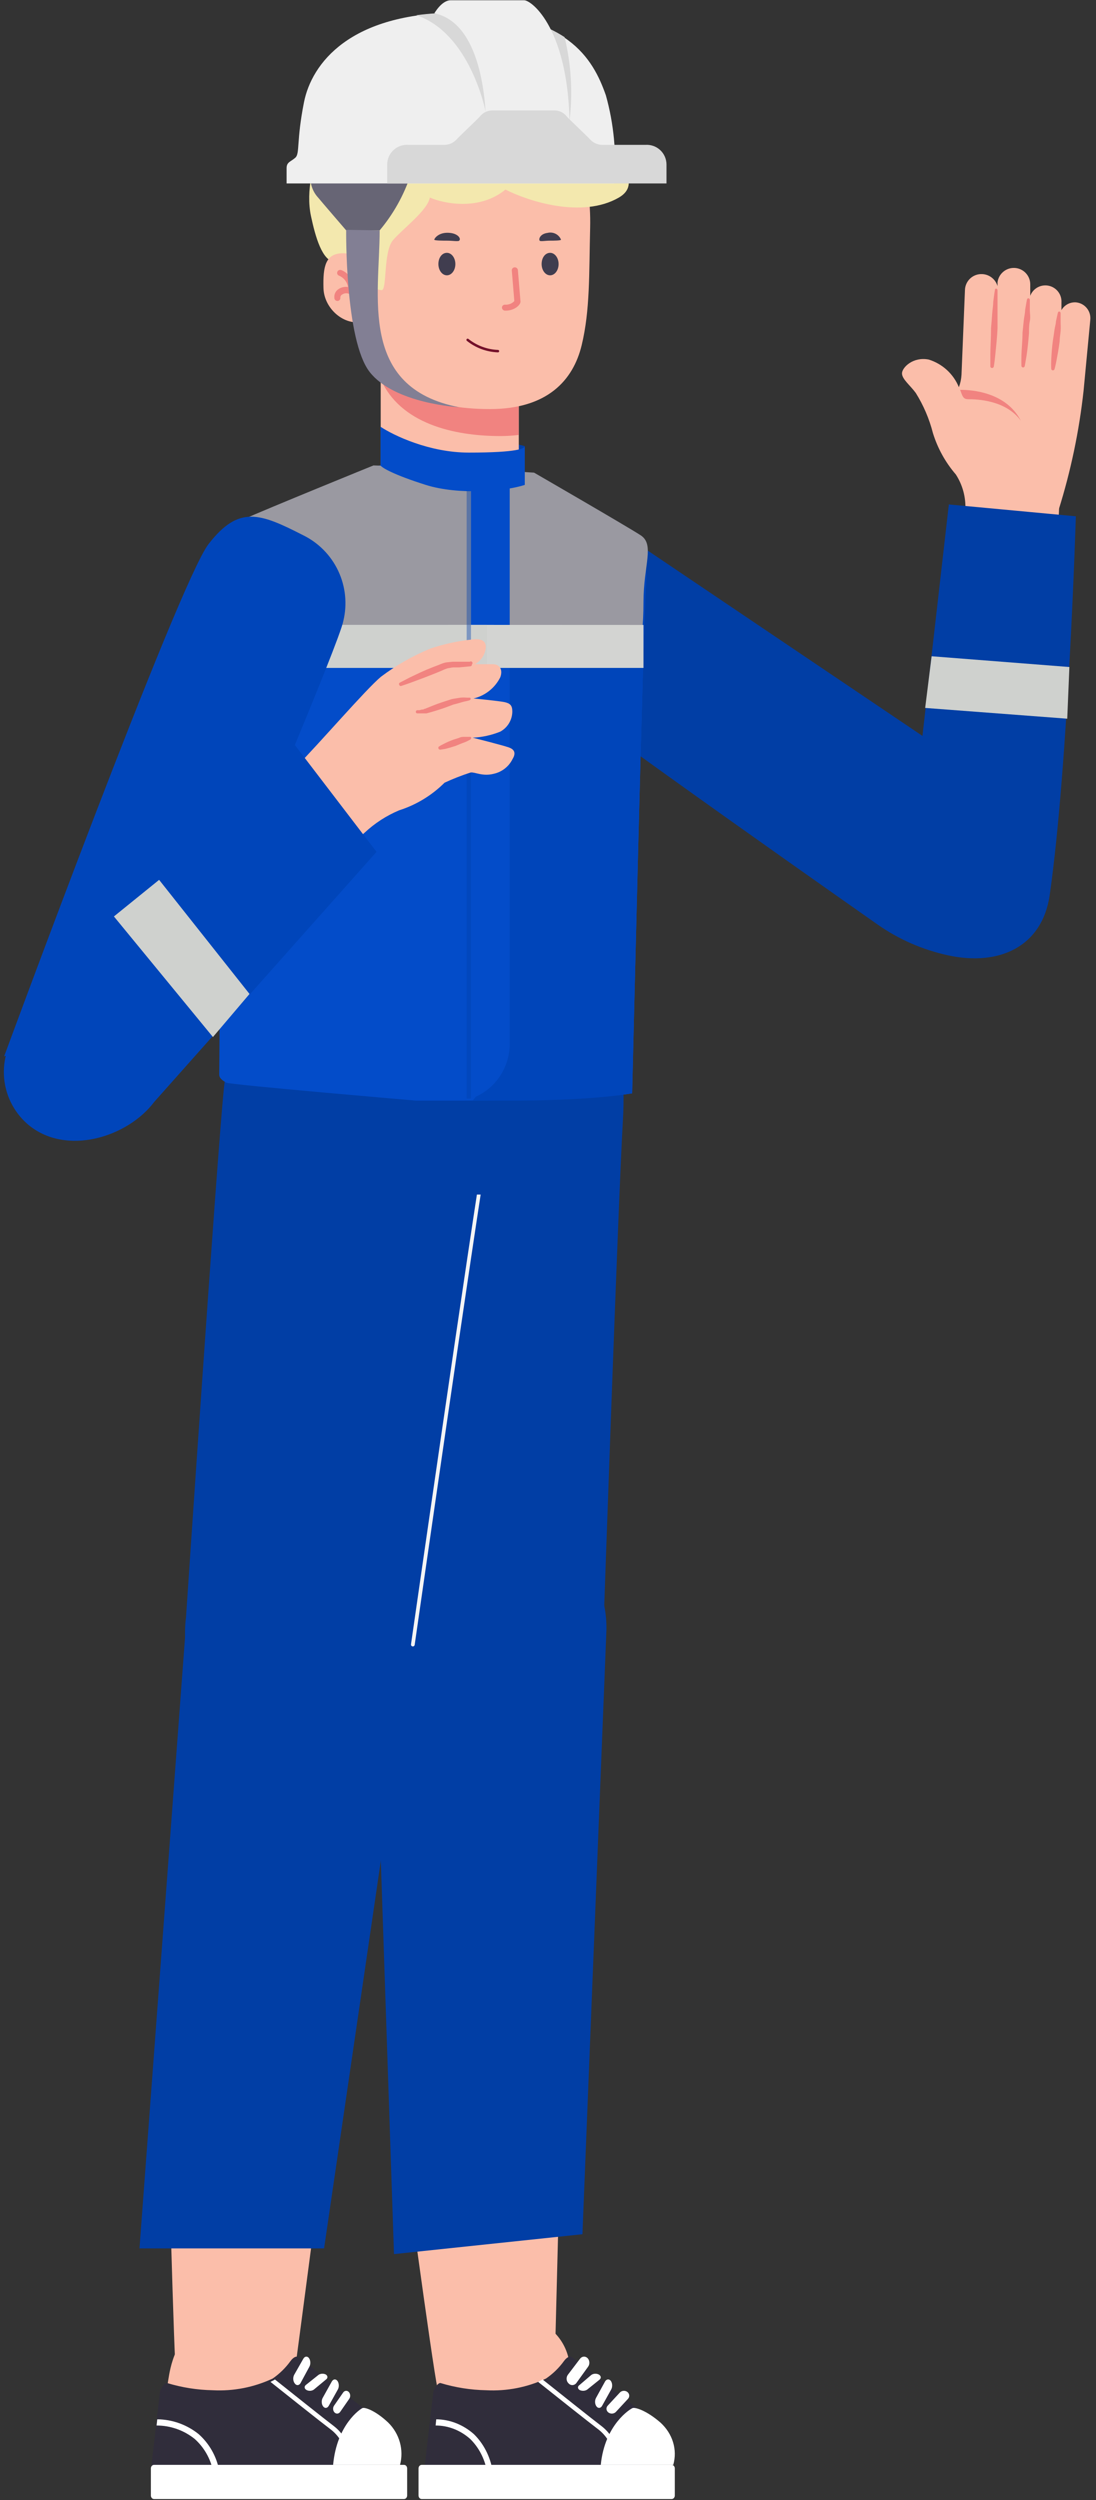 <svg width="221" height="504" viewBox="0 0 221 504" fill="none" xmlns="http://www.w3.org/2000/svg">
    <rect x="0" y="0" width="221" height="504" fill="#333333" stroke="none"/>
    <path d="M102.346 89.503C103.041 89.503 104.517 89.503 105.819 89.937C105.819 90.979 103.504 91.818 102.346 92.107C102.057 91.239 101.652 89.503 102.346 89.503Z" fill="#013FA9"/>
    <path d="M104.612 69.765H76.767V101.874H104.612V69.765Z" fill="#FBBEAA"/>
    <path d="M76.836 69.765H104.589V87.679C103.376 87.826 102.156 87.902 100.935 87.906C91.36 87.906 80.652 85.343 76.743 76.386L76.836 69.765Z" fill="#F18380"/>
    <path d="M118.998 45.932C118.767 55.207 118.998 62.531 117.286 69.606C115.575 76.681 110.348 82.464 98.784 82.464C87.221 82.464 74.038 78.767 73.113 64.595C71.216 62.577 68.14 55.388 68.025 47.338C67.909 39.288 68.557 22.258 87.267 19.65C105.977 17.043 119.507 23.777 118.998 45.932Z" fill="#FBBEAA"/>
    <path d="M109.215 53.233C109.215 54.481 109.978 55.501 110.926 55.501C111.874 55.501 112.638 54.481 112.638 53.233C112.638 51.986 111.874 50.966 110.926 50.966C109.978 50.966 109.215 51.895 109.215 53.233Z" fill="#403D4F"/>
    <path d="M88.399 53.233C88.399 54.481 89.163 55.501 90.111 55.501C91.059 55.501 91.822 54.481 91.822 53.233C91.822 51.986 91.059 50.966 90.111 50.966C89.163 50.966 88.399 51.895 88.399 53.233Z" fill="#403D4F"/>
    <path d="M92.586 48.517C92.424 48.721 91.198 48.517 90.273 48.517C89.348 48.517 87.567 48.517 87.567 48.313C87.567 48.109 88.446 46.703 90.759 46.952C92.424 47.134 93.025 48.154 92.586 48.517Z" fill="#403D4F"/>
    <path d="M108.822 48.517C108.961 48.721 110.002 48.517 110.811 48.517C111.621 48.517 113.124 48.517 113.124 48.313C112.916 47.799 112.525 47.377 112.022 47.126C111.519 46.876 110.941 46.814 110.395 46.952C108.961 47.134 108.568 48.154 108.822 48.517Z" fill="#403D4F"/>
    <path d="M101.999 62.622C103.618 62.622 104.913 61.579 104.959 60.83L104.427 54.436C104.41 54.277 104.33 54.132 104.204 54.03C104.079 53.928 103.919 53.879 103.756 53.891C103.677 53.897 103.6 53.918 103.53 53.953C103.459 53.988 103.396 54.037 103.344 54.096C103.293 54.155 103.253 54.223 103.229 54.297C103.204 54.371 103.195 54.449 103.201 54.526L103.71 60.694C103.476 60.943 103.189 61.137 102.869 61.263C102.549 61.388 102.204 61.442 101.86 61.42C101.779 61.414 101.698 61.424 101.621 61.449C101.544 61.475 101.473 61.515 101.413 61.568C101.352 61.621 101.303 61.685 101.269 61.757C101.234 61.829 101.215 61.907 101.212 61.987C101.212 62.148 101.274 62.303 101.385 62.42C101.497 62.538 101.65 62.61 101.814 62.622H101.999Z" fill="#F18380"/>
    <path d="M76.933 58.495C74.397 58.195 72.767 56.227 72.307 53.959C71.847 51.692 70.405 52.825 67.682 52.825C64.959 52.825 63.567 47.576 62.711 43.583C61.597 38.389 63.255 32.308 64.889 30.161C60.532 26.403 62.711 13.518 63.8 17.813C64.671 21.249 67.793 22.824 69.246 23.182C73.602 7.291 90.666 10.118 98.653 13.518C104.011 11.406 108.758 13.479 111.395 15.477C115.01 14.87 118.153 14.984 112.812 16.739C112.453 16.352 111.975 15.917 111.395 15.477C108.375 15.984 105.025 16.995 106.017 17.972C108.195 20.119 134.051 34.456 124.793 39.825C117.387 44.119 106.459 40.54 101.921 38.214C96.693 42.509 89.577 41.077 86.672 39.825C86.237 42.401 81.243 46.088 79.246 48.414C77.249 50.741 78.089 58.631 76.933 58.495Z" fill="#F3E8AE"/>
    <path d="M73.622 57.542C73.506 54.957 73.09 51.147 69.343 51.056C65.596 50.966 65.111 53.732 65.226 58.086C65.342 62.44 69.852 66.136 73.807 64.64L73.622 57.542Z" fill="#FBBEAA"/>
    <path d="M68.117 60.672C68.279 60.644 68.424 60.554 68.519 60.423C68.614 60.291 68.653 60.128 68.626 59.969C68.626 59.841 68.663 59.715 68.733 59.607C68.802 59.499 68.901 59.412 69.019 59.356C69.255 59.201 69.533 59.118 69.817 59.118C70.101 59.118 70.379 59.201 70.615 59.356C70.718 59.412 70.833 59.441 70.95 59.441C71.067 59.441 71.183 59.412 71.286 59.356C71.38 59.295 71.455 59.21 71.504 59.11C71.553 59.011 71.573 58.9 71.563 58.789C71.239 55.139 68.857 54.458 68.765 54.435C68.686 54.412 68.603 54.404 68.52 54.413C68.438 54.422 68.359 54.447 68.287 54.488C68.216 54.528 68.153 54.583 68.104 54.648C68.055 54.713 68.02 54.787 68.001 54.866C67.959 55.017 67.979 55.178 68.057 55.314C68.135 55.45 68.265 55.55 68.418 55.592C68.88 55.797 69.282 56.112 69.589 56.508C69.896 56.904 70.098 57.368 70.175 57.86C69.542 57.758 68.892 57.887 68.348 58.222C68.032 58.405 67.776 58.673 67.611 58.995C67.447 59.317 67.382 59.679 67.423 60.037C67.419 60.125 67.435 60.213 67.469 60.295C67.503 60.377 67.555 60.45 67.621 60.511C67.687 60.571 67.766 60.617 67.851 60.644C67.937 60.672 68.028 60.681 68.117 60.672Z" fill="#F18380"/>
    <path d="M100.404 70.785C98.171 70.7 96.027 69.904 94.298 68.517" stroke="#73102A" stroke-width="0.5" stroke-miterlimit="10" stroke-linecap="round"/>
    <path d="M113.103 426.838C113.103 426.838 111.978 474.327 111.696 481.431C111.415 488.534 106.892 490.467 99.604 491.096C92.316 491.725 89.246 485.972 88.215 481.407C87.183 476.842 80.95 430.285 80.95 430.285L113.103 426.838Z" fill="#FBBEAA"/>
    <path d="M66.022 427.986C66.022 427.986 59.824 475.61 58.799 482.7C57.774 489.789 53.09 491.297 45.798 491.132C38.505 490.967 36.105 484.867 35.569 480.18C35.034 475.493 33.869 427.986 33.869 427.986H66.022Z" fill="#FBBEAA"/>
    <path d="M47.021 467.056C49.668 466.869 52.293 467.648 54.396 469.246C56.5 470.844 57.937 473.15 58.433 475.725L70.615 488.06V495.737H31.572C31.572 495.737 33.533 481.904 34.093 478.791C34.653 475.679 36.543 467.056 47.021 467.056Z" fill="#FBBEAA"/>
    <path d="M58.582 475.953C59.033 475.34 59.674 474.868 60.124 475.151C60.575 475.434 72.555 484.86 73.124 485.332C73.475 485.659 73.74 486.066 73.897 486.517C74.054 486.969 74.098 487.452 74.026 487.924V498.033H30.424C30.424 498.033 32.132 483.093 32.25 482.268C32.369 481.443 33.199 480.359 33.674 480.383C36.666 481.294 39.772 481.785 42.902 481.844C47.061 482.063 51.21 481.253 54.977 479.487C56.373 478.523 57.593 477.327 58.582 475.953Z" fill="#302D3B"/>
    <path d="M66.81 489.841C64.745 488.282 57.322 482.377 54.538 480.157L55.188 479.826C55.275 479.787 55.354 479.731 55.42 479.66C58.389 482.022 65.372 487.597 67.367 489.109C69.053 490.424 70.209 492.323 70.615 494.447L69.71 494.589C69.327 492.706 68.299 491.023 66.81 489.841Z" fill="white"/>
    <path d="M31.713 487.699C34.754 487.73 37.697 488.787 40.072 490.702C42.217 492.617 43.671 495.196 44.204 498.033H42.936C42.417 495.575 41.134 493.346 39.273 491.672C37.088 489.909 34.372 488.95 31.572 488.952L31.713 487.699Z" fill="white"/>
    <path d="M81.461 496.885H31.061C30.709 496.885 30.424 497.204 30.424 497.598V503.062C30.424 503.456 30.709 503.775 31.061 503.775H81.461C81.813 503.775 82.098 503.456 82.098 503.062V497.598C82.098 497.204 81.813 496.885 81.461 496.885Z" fill="white"/>
    <path d="M73.106 485.43C73.528 485.259 75.596 485.834 78.286 488.368C79.406 489.477 80.212 490.841 80.628 492.331C81.044 493.822 81.057 495.389 80.664 496.885H67.17C67.926 488.709 72.683 485.6 73.106 485.43Z" fill="white"/>
    <path d="M67.356 484.956C67.219 485.157 67.153 485.413 67.174 485.671C67.194 485.928 67.299 486.165 67.465 486.331C67.547 486.411 67.641 486.471 67.742 486.508C67.844 486.545 67.95 486.558 68.055 486.546C68.161 486.534 68.263 486.497 68.356 486.438C68.45 486.378 68.532 486.297 68.6 486.2L70.429 483.56C70.566 483.36 70.632 483.104 70.611 482.846C70.591 482.589 70.486 482.352 70.319 482.186C70.239 482.103 70.145 482.04 70.043 482.001C69.942 481.963 69.835 481.949 69.729 481.961C69.623 481.974 69.52 482.012 69.426 482.073C69.333 482.134 69.251 482.217 69.185 482.317L67.356 484.956Z" fill="white"/>
    <path d="M65.059 483.402C64.922 483.652 64.856 483.972 64.877 484.293C64.897 484.614 65.002 484.91 65.169 485.117C65.25 485.22 65.344 485.299 65.446 485.347C65.547 485.395 65.655 485.412 65.761 485.397C65.867 485.381 65.97 485.334 66.064 485.258C66.158 485.182 66.24 485.078 66.306 484.953L68.139 481.66C68.272 481.408 68.335 481.09 68.314 480.771C68.294 480.452 68.192 480.157 68.029 479.946C67.948 479.842 67.854 479.764 67.752 479.716C67.651 479.668 67.543 479.651 67.437 479.666C67.331 479.681 67.228 479.728 67.134 479.805C67.04 479.881 66.958 479.984 66.892 480.109L65.059 483.402Z" fill="white"/>
    <path d="M61.679 480.773C61.498 480.919 61.409 481.108 61.432 481.299C61.454 481.49 61.586 481.667 61.799 481.791C62.019 481.914 62.3 481.972 62.583 481.954C62.865 481.935 63.126 481.841 63.308 481.692L65.703 479.706C65.804 479.639 65.884 479.559 65.939 479.47C65.993 479.381 66.022 479.286 66.022 479.189C66.022 479.093 65.993 478.998 65.939 478.909C65.884 478.82 65.804 478.74 65.703 478.672C65.481 478.553 65.201 478.497 64.92 478.516C64.639 478.534 64.38 478.625 64.194 478.771L61.679 480.773Z" fill="white"/>
    <path d="M59.315 478.741C59.248 478.865 59.198 479.007 59.167 479.16C59.136 479.312 59.125 479.473 59.136 479.632C59.146 479.791 59.176 479.945 59.226 480.086C59.276 480.227 59.343 480.352 59.424 480.454C59.577 480.681 59.783 480.809 59.998 480.809C60.212 480.809 60.418 480.681 60.571 480.454L62.392 477.085C62.529 476.831 62.593 476.506 62.573 476.181C62.553 475.855 62.448 475.555 62.283 475.345C62.202 475.243 62.108 475.167 62.007 475.12C61.906 475.074 61.8 475.057 61.696 475.073C61.591 475.088 61.489 475.135 61.396 475.21C61.303 475.285 61.221 475.387 61.154 475.511L59.315 478.741Z" fill="white"/>
    <path d="M103.298 467.056C105.946 466.869 108.572 467.648 110.677 469.246C112.782 470.844 114.219 473.15 114.716 475.725L126.882 488.06V495.737H87.839C87.839 495.737 89.777 481.904 90.361 478.791C90.945 475.679 92.813 467.056 103.298 467.056Z" fill="#FBBEAA"/>
    <path d="M113.724 475.953C114.175 475.34 114.792 474.868 115.267 475.151C115.741 475.434 127.707 484.86 128.253 485.332C128.799 485.803 129.179 486.392 129.179 487.924V498.033H85.543C85.543 498.033 87.252 483.093 87.371 482.268C87.49 481.443 88.321 480.359 88.796 480.383C91.79 481.294 94.899 481.785 98.031 481.844C102.186 482.067 106.331 481.257 110.091 479.487C111.5 478.528 112.729 477.331 113.724 475.953Z" fill="#302D3B"/>
    <path d="M120.781 489.841C118.716 488.282 111.293 482.377 108.509 480.157L109.136 479.826C109.23 479.788 109.317 479.732 109.391 479.66C112.36 482.022 119.343 487.597 121.338 489.109C123.024 490.424 124.18 492.323 124.586 494.447L123.681 494.589C123.287 492.71 122.261 491.031 120.781 489.841Z" fill="white"/>
    <path d="M87.967 487.699C90.732 487.73 93.408 488.787 95.566 490.702C97.517 492.617 98.838 495.196 99.323 498.033H98.17C97.693 495.572 96.519 493.343 94.819 491.672C92.842 489.906 90.378 488.946 87.839 488.952L87.967 487.699Z" fill="white"/>
    <path d="M135.431 496.885H85.032C84.68 496.885 84.394 497.204 84.394 497.598V503.062C84.394 503.456 84.68 503.775 85.032 503.775H135.431C135.783 503.775 136.069 503.456 136.069 503.062V497.598C136.069 497.204 135.783 496.885 135.431 496.885Z" fill="white"/>
    <path d="M127.571 485.43C128.029 485.259 130.268 485.834 133.183 488.368C134.396 489.477 135.269 490.841 135.72 492.331C136.171 493.822 136.185 495.389 135.76 496.885H121.141C121.959 488.709 127.113 485.6 127.571 485.43Z" fill="white"/>
    <path d="M122.537 484.956C122.354 485.157 122.267 485.413 122.294 485.671C122.321 485.928 122.462 486.165 122.684 486.331C122.793 486.411 122.919 486.471 123.054 486.508C123.189 486.545 123.331 486.558 123.472 486.546C123.613 486.534 123.749 486.497 123.874 486.438C123.999 486.378 124.11 486.297 124.199 486.2L126.644 483.56C126.821 483.358 126.905 483.103 126.877 482.847C126.85 482.591 126.714 482.355 126.497 482.186C126.389 482.103 126.264 482.04 126.128 482.001C125.993 481.963 125.85 481.949 125.708 481.961C125.566 481.974 125.429 482.012 125.304 482.073C125.179 482.134 125.069 482.217 124.981 482.317L122.537 484.956Z" fill="white"/>
    <path d="M120.179 483.399C120.041 483.649 119.976 483.97 119.996 484.291C120.017 484.613 120.122 484.909 120.289 485.116C120.369 485.22 120.464 485.298 120.565 485.347C120.667 485.395 120.774 485.412 120.881 485.397C120.987 485.381 121.09 485.334 121.184 485.258C121.277 485.181 121.36 485.078 121.425 484.953L123.259 481.654C123.392 481.402 123.454 481.083 123.434 480.763C123.413 480.444 123.311 480.148 123.149 479.937C122.98 479.733 122.765 479.635 122.549 479.666C122.332 479.697 122.133 479.853 121.994 480.101L120.179 483.399Z" fill="white"/>
    <path d="M116.873 480.775C116.77 480.841 116.688 480.919 116.632 481.007C116.576 481.094 116.547 481.188 116.547 481.283C116.547 481.378 116.576 481.472 116.632 481.559C116.688 481.646 116.77 481.725 116.873 481.791C117.099 481.914 117.389 481.972 117.68 481.954C117.97 481.935 118.238 481.842 118.426 481.693L120.89 479.71C121.075 479.559 121.163 479.366 121.136 479.173C121.108 478.98 120.967 478.802 120.743 478.677C120.633 478.617 120.506 478.571 120.369 478.544C120.233 478.516 120.09 478.506 119.948 478.516C119.806 478.525 119.668 478.552 119.542 478.597C119.416 478.642 119.305 478.702 119.214 478.775L116.873 480.775Z" fill="white"/>
    <path d="M114.495 478.741C114.405 478.865 114.338 479.007 114.297 479.16C114.256 479.312 114.242 479.473 114.255 479.632C114.269 479.791 114.31 479.945 114.376 480.086C114.442 480.227 114.532 480.352 114.64 480.454C114.845 480.681 115.119 480.809 115.405 480.809C115.691 480.809 115.966 480.681 116.17 480.454L118.597 477.085C118.779 476.831 118.866 476.506 118.839 476.181C118.812 475.855 118.672 475.555 118.452 475.345C118.343 475.243 118.219 475.167 118.084 475.12C117.95 475.074 117.809 475.057 117.669 475.073C117.529 475.088 117.393 475.135 117.269 475.21C117.146 475.285 117.036 475.387 116.947 475.511L114.495 478.741Z" fill="white"/>
    <path d="M37.505 326.067C37.116 329.099 37.321 332.179 38.108 335.13C38.896 338.081 40.25 340.844 42.093 343.259C43.937 345.673 46.232 347.692 48.847 349.198C51.461 350.704 54.343 351.667 57.326 352.032C60.309 352.397 63.333 352.157 66.224 351.324C69.115 350.492 71.815 349.084 74.168 347.183C76.521 345.282 78.48 342.924 79.932 340.248C81.384 337.571 82.3 334.627 82.628 331.588C82.628 331.588 94.458 247.013 97.263 229.926C100.069 212.84 97.1 198.538 78.303 194.469C58.804 190.257 46.623 204.797 45.151 219.361C43.678 233.924 37.505 326.067 37.505 326.067Z" fill="#013EA5"/>
    <path d="M75.494 327.693C75.418 333.812 77.779 339.709 82.056 344.089C86.334 348.469 92.179 350.972 98.304 351.047C104.429 351.123 110.333 348.765 114.718 344.492C119.103 340.219 121.609 334.381 121.684 328.263C121.684 328.263 124.607 243.105 125.605 225.851C126.603 208.596 122.088 194.759 102.652 192.765C82.503 190.7 71.763 206.436 71.763 221.056C71.763 235.676 75.494 327.693 75.494 327.693Z" fill="#013EA5"/>
    <path d="M75.208 327.88C75.246 324.854 75.893 321.864 77.111 319.082C78.329 316.301 80.095 313.781 82.308 311.667C84.521 309.554 87.137 307.887 90.008 306.764C92.878 305.64 95.947 305.081 99.038 305.118C102.129 305.156 105.183 305.789 108.024 306.982C110.866 308.174 113.439 309.903 115.598 312.07C117.757 314.236 119.459 316.798 120.606 319.608C121.754 322.419 122.325 325.423 122.287 328.449L117.444 450.391L79.446 454.398L75.208 327.88Z" fill="#013EA5"/>
    <path d="M37.586 326.417C38.369 320.369 41.484 314.878 46.253 311.136C51.022 307.393 57.06 305.703 63.056 306.431C69.052 307.159 74.521 310.246 78.276 315.024C82.031 319.801 83.768 325.881 83.11 331.944L65.349 453.249H28.127L37.586 326.417Z" fill="#013EA5"/>
    <path d="M82.098 330.38L64.873 452.101" stroke="#013EA5" stroke-width="0.75" stroke-miterlimit="10" stroke-linecap="round"/>
    <path d="M83.247 331.528C83.247 331.528 95.313 247.46 98.175 230.476" stroke="#F5F5F5" stroke-width="0.75" stroke-miterlimit="10" stroke-linecap="round"/>
    <path d="M123.437 202.917C123.437 202.917 123.437 226.878 123.437 228.195C123.437 229.512 111.918 240.811 96.62 240.811C73.096 240.811 44.942 232.192 45.357 226.578C45.633 222.881 45.979 202.917 45.979 202.917H123.437Z" fill="#013EA5"/>
    <path d="M194.325 104.612L183.19 174.515C181.353 183.284 184.192 191.218 194.325 192.61C196.196 192.853 198.096 192.714 199.911 192.201C201.726 191.688 203.418 190.811 204.884 189.623C206.35 188.436 207.559 186.963 208.438 185.295C209.317 183.626 209.848 181.796 209.998 179.915L213.395 104.752C214.286 97.653 211.196 92.92 205.795 92.336C199.169 91.612 195.662 95.537 194.325 104.612Z" fill="#FBBEAA"/>
    <path d="M203.373 166.775L123.421 106.032C114.095 100.075 107.748 103.248 102.793 109.623C100.53 112.709 99.481 116.519 99.845 120.328C100.21 124.137 101.962 127.679 104.77 130.279L184.527 189.046C187.337 191.42 190.955 192.618 194.627 192.389C198.299 192.161 201.741 190.525 204.236 187.821L204.598 187.432C205.922 186.019 206.945 184.351 207.603 182.53C208.262 180.709 208.542 178.773 208.427 176.84C208.313 174.907 207.805 173.018 206.937 171.287C206.068 169.557 204.855 168.022 203.373 166.775Z" fill="#FBBEAA"/>
    <path d="M194.658 102.747C194.773 100.238 194.102 97.756 192.737 95.648C190.637 93.213 189.064 90.369 188.116 87.296C187.387 84.444 186.223 81.721 184.664 79.223C183.551 77.692 181.88 76.439 181.88 75.27C181.88 74.101 184.107 71.846 187.281 72.486C188.64 72.91 189.889 73.629 190.939 74.591C191.988 75.554 192.811 76.736 193.35 78.054C193.654 77.251 193.832 76.406 193.879 75.549L194.575 58.484C194.585 58.041 194.684 57.605 194.866 57.202C195.048 56.799 195.309 56.436 195.633 56.135C195.958 55.834 196.339 55.601 196.755 55.45C197.171 55.298 197.613 55.232 198.054 55.254C198.758 55.284 199.435 55.534 199.989 55.969C200.543 56.403 200.947 57 201.145 57.676V56.897C201.252 56.067 201.669 55.309 202.312 54.774C202.955 54.239 203.776 53.967 204.612 54.013C205.447 54.059 206.234 54.419 206.814 55.021C207.395 55.623 207.727 56.422 207.742 57.259V59.625C208.021 58.895 208.553 58.291 209.24 57.92C209.928 57.55 210.726 57.439 211.488 57.608C212.251 57.776 212.927 58.213 213.395 58.839C213.862 59.465 214.089 60.238 214.034 61.017V62.52C214.333 61.994 214.78 61.566 215.319 61.289C215.858 61.012 216.466 60.898 217.068 60.961C217.893 61.066 218.645 61.488 219.165 62.137C219.684 62.787 219.931 63.613 219.852 64.441L218.488 78.834C217.594 86.948 215.916 94.956 213.477 102.747C213.447 104.047 213.146 105.328 212.592 106.505C212.039 107.682 211.245 108.731 210.261 109.583C209.278 110.435 208.127 111.072 206.883 111.453C205.639 111.834 204.329 111.95 203.038 111.794C201.869 111.833 200.705 111.62 199.625 111.17C198.546 110.72 197.576 110.043 196.781 109.185C195.986 108.326 195.386 107.307 195.019 106.197C194.653 105.086 194.53 103.909 194.658 102.747Z" fill="#FBBEAA"/>
    <path d="M116.822 101.689L186.011 148.353C185.72 150.74 191.327 101.689 191.327 101.689L216.936 104.079C216.936 104.079 215.44 154.019 211.671 180.393C210.175 190.86 201.463 194.83 191.133 192.576C186.033 191.463 181.231 189.37 176.958 186.371C158.597 173.484 107.087 137.184 102.875 132.617C95.609 124.739 95.609 118.837 99.785 112.351C103.961 105.865 112.897 100.715 116.822 101.689Z" fill="#013EA5"/>
    <path d="M195.215 80.476C194.157 80.476 194.074 79.808 193.601 78.583C195.967 78.583 202.843 79.029 205.849 84.819C202.815 80.643 196.997 80.476 195.215 80.476ZM200.616 58.456C200.616 58.456 200.449 59.431 200.282 60.85C200.282 61.574 200.115 62.437 200.059 63.328C200.003 64.219 199.92 65.193 199.836 66.112C199.836 68.06 199.697 69.981 199.697 71.429C199.697 72.876 199.697 73.851 199.697 73.851C199.697 73.897 199.706 73.943 199.725 73.986C199.743 74.028 199.771 74.066 199.805 74.097C199.839 74.129 199.879 74.153 199.923 74.168C199.966 74.183 200.013 74.189 200.059 74.185C200.137 74.181 200.212 74.152 200.273 74.101C200.333 74.051 200.375 73.983 200.393 73.906C200.393 73.906 200.56 72.932 200.699 71.484C200.839 70.037 201.061 68.116 201.145 66.195C201.145 65.221 201.145 64.247 201.145 63.411C201.145 62.576 201.145 61.658 201.145 60.934C201.145 59.458 201.145 58.512 201.145 58.512C201.145 58.465 201.135 58.42 201.117 58.377C201.098 58.335 201.071 58.297 201.037 58.265C201.003 58.234 200.963 58.21 200.919 58.195C200.875 58.18 200.829 58.174 200.783 58.178C200.73 58.209 200.686 58.253 200.656 58.307C200.627 58.361 200.613 58.423 200.616 58.484V58.456ZM207.074 60.405C207.074 60.405 206.907 61.24 206.712 62.465C206.712 63.105 206.518 63.829 206.434 64.608C206.351 65.388 206.267 66.223 206.184 67.058C206.184 68.728 205.989 70.399 205.961 71.651C205.933 72.904 205.961 73.767 205.961 73.767C205.964 73.811 205.976 73.854 205.997 73.893C206.017 73.932 206.044 73.967 206.078 73.996C206.112 74.024 206.151 74.046 206.193 74.059C206.235 74.073 206.279 74.077 206.323 74.074C206.398 74.068 206.469 74.038 206.524 73.987C206.58 73.937 206.617 73.869 206.629 73.795C206.629 73.795 206.796 72.96 206.991 71.735C207.186 70.51 207.353 68.812 207.492 67.17C207.492 66.334 207.492 65.499 207.659 64.72C207.826 63.94 207.659 63.189 207.659 62.548C207.659 61.296 207.659 60.461 207.659 60.461C207.659 60.414 207.65 60.368 207.631 60.326C207.613 60.283 207.586 60.245 207.551 60.214C207.517 60.182 207.477 60.158 207.433 60.144C207.39 60.128 207.343 60.123 207.297 60.127C207.235 60.152 207.182 60.194 207.142 60.248C207.103 60.302 207.08 60.366 207.074 60.433V60.405ZM213.31 63.05C213.31 63.05 213.143 63.745 212.92 64.803C212.92 65.304 212.698 65.917 212.614 66.585C212.531 67.253 212.419 67.949 212.308 68.645C212.113 70.065 212.03 71.429 211.974 72.542C211.918 73.656 211.974 74.324 211.974 74.324C211.974 74.37 211.983 74.416 212.002 74.459C212.02 74.501 212.047 74.539 212.081 74.571C212.115 74.602 212.156 74.626 212.199 74.641C212.243 74.656 212.29 74.662 212.336 74.658C212.407 74.654 212.475 74.628 212.53 74.583C212.585 74.538 212.624 74.477 212.642 74.408C212.642 74.408 212.837 73.712 213.032 72.682C213.227 71.652 213.505 70.204 213.672 68.812C213.672 68.088 213.811 67.392 213.867 66.724C213.923 66.056 213.867 65.444 213.867 64.915C213.867 63.857 213.867 63.133 213.867 63.133C213.867 63.087 213.858 63.041 213.839 62.998C213.821 62.956 213.794 62.918 213.759 62.886C213.725 62.855 213.685 62.831 213.641 62.816C213.598 62.801 213.551 62.795 213.505 62.799C213.454 62.828 213.409 62.868 213.376 62.916C213.342 62.964 213.319 63.019 213.31 63.077V63.05Z" fill="#F18380"/>
    <path d="M186.553 142.71L187.855 132.293L215.634 134.463L215.2 144.88L186.553 142.71Z" fill="#CFD1CE"/>
    <path d="M105.78 95.137C105.78 95.137 122.589 104.843 125.212 106.541C127.835 108.24 130.799 110.86 130.264 117.945C129.73 125.03 127.471 220.403 127.471 220.403C118.844 221.864 93.581 221.864 93.581 221.864H91.284H89.562H87.265H85.543H83.82C83.82 221.864 46.368 218.681 45.615 218.244C44.862 217.807 44.157 217.346 44.206 216.521C44.255 215.696 44.74 118.746 45.056 114.475C45.119 112.188 45.839 109.968 47.131 108.079C48.423 106.19 50.233 104.713 52.343 103.824C57.42 101.567 76.487 93.827 76.487 93.827L92.501 95.137H105.78Z" fill="#034CC9"/>
    <path d="M105.78 95.137C105.78 95.137 122.589 104.843 125.212 106.541C127.835 108.24 130.798 110.86 130.264 117.945C129.73 125.03 127.471 220.403 127.471 220.403C118.844 221.864 105.064 221.864 105.064 221.864H102.768H101.045H98.748H97.026H95.303C95.303 221.864 98.042 218.681 97.289 218.244C96.536 217.807 95.832 217.346 95.88 216.521C95.929 215.696 96.414 118.746 96.73 114.475C96.793 112.188 97.513 109.968 98.805 108.079C100.098 106.19 101.907 104.713 104.017 103.824C109.094 101.567 76.487 93.827 76.487 93.827L92.501 95.137H105.78Z" fill="#0045BA"/>
    <path d="M107.687 95.277C107.687 95.277 126.27 106.018 129.171 107.898C132.071 109.778 129.753 113.922 129.753 121.386C129.753 131.147 128.031 131.721 128.031 131.721C122.219 134.857 119.678 132.411 113.273 134.019C110.158 134.368 107.741 134.448 105.647 132.407C103.552 130.366 97.026 131.147 97.026 131.147C97.026 131.147 87.198 129.856 82.606 132.407C81.508 133.173 80.266 133.711 78.956 133.988C77.646 134.264 76.616 134.244 75.302 133.988C68.642 132.618 42.003 124.969 41.17 124.485C40.338 124.002 39.559 123.492 39.613 122.579C39.667 121.666 40.204 121.406 40.553 116.679C40.622 114.148 41.419 111.691 42.847 109.6C44.276 107.51 46.276 105.875 48.609 104.891C54.221 102.393 75.302 93.827 75.302 93.827L93.007 94.401L107.687 95.277Z" fill="#9A99A1"/>
    <path d="M94.534 91.239C86.547 91.239 79.342 87.767 76.738 86.031V93.844C77.027 94.278 79.255 95.666 85.853 97.75C92.451 99.833 101.913 99.052 105.819 97.75V89.937C105.819 90.371 104.517 91.239 94.534 91.239Z" fill="#034CC9"/>
    <path d="M94.968 221.455C97.186 220.711 99.127 219.277 100.526 217.35C101.924 215.422 102.712 213.096 102.781 210.689V91.673H94.968V221.455Z" fill="#034CC9"/>
    <path d="M129.753 134.644H90.374V125.963L129.753 125.98C129.753 129.999 129.753 131.147 129.753 134.644Z" fill="#D3D4D2"/>
    <path d="M58.539 125.963H98.187V134.644H57.726C58.254 130.738 58.539 129.002 58.539 125.963Z" fill="#CFD1CE"/>
    <g style="mix-blend-mode:multiply" opacity="0.4">
        <path d="M94.1 98.874L94.968 99.052V221.455H94.1V98.874Z" fill="#013FA9"/>
    </g>
    <path d="M42.068 109.654C35.992 117.467 0.833 212.958 0.833 212.958C33.387 202.541 30.333 174.387 48.038 177.366C48.038 177.366 68.454 129.446 69.234 125.158C70.047 121.779 69.682 118.223 68.199 115.079C66.716 111.935 64.203 109.392 61.077 107.871C52.364 103.417 48.145 101.84 42.068 109.654Z" fill="#0045BA"/>
    <path d="M59.545 154.778C64.473 149.795 73.687 139.049 76.805 136.433C79.888 134.11 83.256 132.192 86.827 130.726C89.536 129.818 92.337 129.211 95.179 128.916C97.155 128.666 97.962 129.25 97.962 130.447C97.913 131.16 97.686 131.85 97.301 132.453C96.917 133.056 96.388 133.553 95.763 133.899H99.41C100.663 133.899 101.47 134.901 100.885 136.516C100.354 137.583 99.596 138.52 98.662 139.261C97.729 140.002 96.644 140.528 95.485 140.803C95.485 140.803 100.412 141.276 101.665 141.527C102.918 141.777 103.307 142.251 103.307 143.448C103.297 144.275 103.067 145.084 102.641 145.793C102.216 146.502 101.61 147.086 100.885 147.484C99.112 148.204 97.229 148.618 95.318 148.709C95.318 148.709 101.414 150.24 102.639 150.686C103.864 151.131 104.003 151.938 103.363 152.996C102.998 153.742 102.471 154.396 101.821 154.911C101.171 155.426 100.414 155.79 99.605 155.975C97.294 156.588 95.735 155.585 94.9 155.725C93.106 156.303 91.349 156.991 89.639 157.785C87.071 160.341 83.931 162.25 80.48 163.352C77.911 164.43 75.554 165.958 73.52 167.862C72.573 168.751 71.457 169.441 70.238 169.891C69.02 170.341 67.723 170.543 66.425 170.483C65.128 170.423 63.855 170.104 62.683 169.544C61.511 168.984 60.463 168.194 59.601 167.222C55.147 162.489 55.899 158.536 59.545 154.778Z" fill="#FBBEAA"/>
    <path d="M75.924 171.723L31.11 222.117C25.739 229.275 13.19 233.208 5.522 226.577C4.104 225.335 2.954 223.817 2.14 222.117C1.326 220.417 0.866 218.569 0.788 216.685C0.709 214.802 1.014 212.922 1.685 211.16C2.355 209.398 3.376 207.79 4.686 206.435L58.996 149.586L75.924 171.723Z" fill="#0045BA"/>
    <path d="M95.151 133.927C95.159 133.973 95.157 134.02 95.146 134.066C95.134 134.111 95.114 134.153 95.085 134.19C95.056 134.227 95.02 134.257 94.978 134.279C94.937 134.301 94.892 134.314 94.845 134.317L92.562 134.539H91.449C91.059 134.539 90.697 134.679 90.307 134.707C89.896 134.83 89.495 134.988 89.11 135.18L87.83 135.709C86.104 136.405 84.378 137.045 83.097 137.518C81.817 137.991 80.926 138.27 80.926 138.27C80.855 138.3 80.776 138.302 80.704 138.276C80.632 138.25 80.572 138.198 80.536 138.131C80.484 138.063 80.456 137.98 80.456 137.894C80.456 137.808 80.484 137.725 80.536 137.657L82.624 136.572L84.795 135.542C85.575 135.18 86.438 134.818 87.301 134.484L88.609 133.983C89.03 133.793 89.468 133.643 89.918 133.537L91.254 133.398H92.395H94.093H94.734C94.804 133.343 94.893 133.317 94.982 133.328C95.071 133.338 95.152 133.384 95.207 133.454C95.262 133.524 95.288 133.613 95.277 133.702C95.267 133.791 95.221 133.872 95.151 133.927ZM94.622 140.636H94.121C93.704 140.599 93.285 140.599 92.868 140.636L92.005 140.775C91.687 140.815 91.371 140.871 91.059 140.942L89.166 141.555C87.885 141.972 86.633 142.501 85.686 142.891C85.686 142.891 85.38 142.891 85.408 143.03H85.074L84.573 143.169H84.266H84.099C84.015 143.189 83.942 143.241 83.896 143.314C83.849 143.386 83.832 143.474 83.849 143.559C83.861 143.626 83.895 143.687 83.945 143.732C83.996 143.777 84.06 143.805 84.127 143.81H85.547H85.992C86.967 143.559 88.275 143.169 89.556 142.724L91.421 142.028L92.284 141.805L93.035 141.583C93.42 141.469 93.81 141.376 94.205 141.304L94.678 141.165C94.72 141.152 94.759 141.131 94.793 141.103C94.827 141.076 94.855 141.041 94.876 141.002C94.897 140.964 94.91 140.921 94.914 140.877C94.918 140.834 94.914 140.789 94.901 140.747C94.868 140.707 94.825 140.675 94.776 140.655C94.727 140.636 94.674 140.629 94.622 140.636ZM94.622 148.542H93.592C93.314 148.542 92.952 148.542 92.59 148.737L91.449 149.099C90.731 149.352 90.033 149.659 89.361 150.018C89.052 150.163 88.754 150.33 88.47 150.519C88.413 150.584 88.382 150.668 88.382 150.755C88.382 150.842 88.413 150.926 88.47 150.992C88.55 151.077 88.66 151.127 88.776 151.131L89.806 150.964C90.391 150.825 91.143 150.602 91.894 150.352L92.98 149.906L93.926 149.544C94.242 149.405 94.548 149.247 94.845 149.071C94.924 149.024 94.982 148.95 95.008 148.862C95.034 148.774 95.025 148.68 94.984 148.598C94.902 148.545 94.802 148.525 94.706 148.542H94.622Z" fill="#F18380"/>
    <path d="M22.97 184.745L32.085 177.366L50.315 200.371L42.936 209.052L22.97 184.745Z" fill="#CFD1CE"/>
    <path d="M82.784 35.306C81.427 39.376 79.313 43.153 76.555 46.438H69.802C69.802 46.438 64.568 40.361 64.175 39.864C63.608 39.258 63.177 38.538 62.91 37.752C62.644 36.966 62.549 36.132 62.631 35.306H82.784Z" fill="#676575"/>
    <path d="M76.555 46.438C76.555 59.533 72.229 78.153 92.574 82.091C92.574 82.091 79.539 81.403 74.54 74.986C69.541 68.569 69.803 46.333 69.803 46.333L76.555 46.438Z" fill="#827F94"/>
    <path d="M57.79 36.983H123.848C124.35 31.011 123.783 24.997 122.173 19.225C119.555 11.735 114.321 2.568 92.415 2.568C70.51 2.568 62.841 12.835 61.297 20.613C59.753 28.392 60.486 30.933 59.57 31.771C58.654 32.609 57.79 32.635 57.79 33.892V36.983Z" fill="#EFEFEF"/>
    <path d="M92.415 2.568C97.192 2.481 101.958 3.063 106.574 4.296H106.783L107.595 4.558C109.806 5.24 111.912 6.227 113.85 7.492C115.166 12.923 115.512 18.545 114.871 24.097H107.595L97.911 22.447C97.911 22.447 94.849 6.732 83.962 3.065C86.764 2.697 89.589 2.531 92.415 2.568Z" fill="#D8D8D8"/>
    <path d="M90.897 0.053H105.684C107.254 0.053 114.87 5.973 114.87 26.244H98.042C98.042 20.273 96.995 4.637 87.573 2.673C87.599 2.725 89.013 0.053 90.897 0.053Z" fill="#EFEFEF"/>
    <path d="M134.394 36.983V33.159C134.392 32.611 134.277 32.069 134.056 31.567C133.835 31.066 133.514 30.615 133.111 30.244C132.708 29.872 132.232 29.588 131.715 29.41C131.197 29.231 130.648 29.161 130.102 29.204H121.648C121.163 29.227 120.678 29.145 120.226 28.964C119.775 28.783 119.367 28.508 119.031 28.156C118.482 27.528 114.739 24.018 114.294 23.494C113.988 23.094 113.591 22.774 113.136 22.559C112.68 22.345 112.18 22.244 111.677 22.263H99.376C98.874 22.248 98.375 22.351 97.921 22.565C97.466 22.779 97.068 23.097 96.759 23.494C96.314 24.018 92.572 27.528 92.022 28.156C91.687 28.509 91.28 28.786 90.828 28.966C90.376 29.147 89.891 29.228 89.405 29.204H82.365C81.819 29.161 81.27 29.231 80.752 29.41C80.234 29.588 79.759 29.872 79.356 30.244C78.953 30.615 78.631 31.066 78.41 31.567C78.189 32.069 78.074 32.611 78.073 33.159V36.983H134.394Z" fill="#D8D8D8"/>
</svg>

